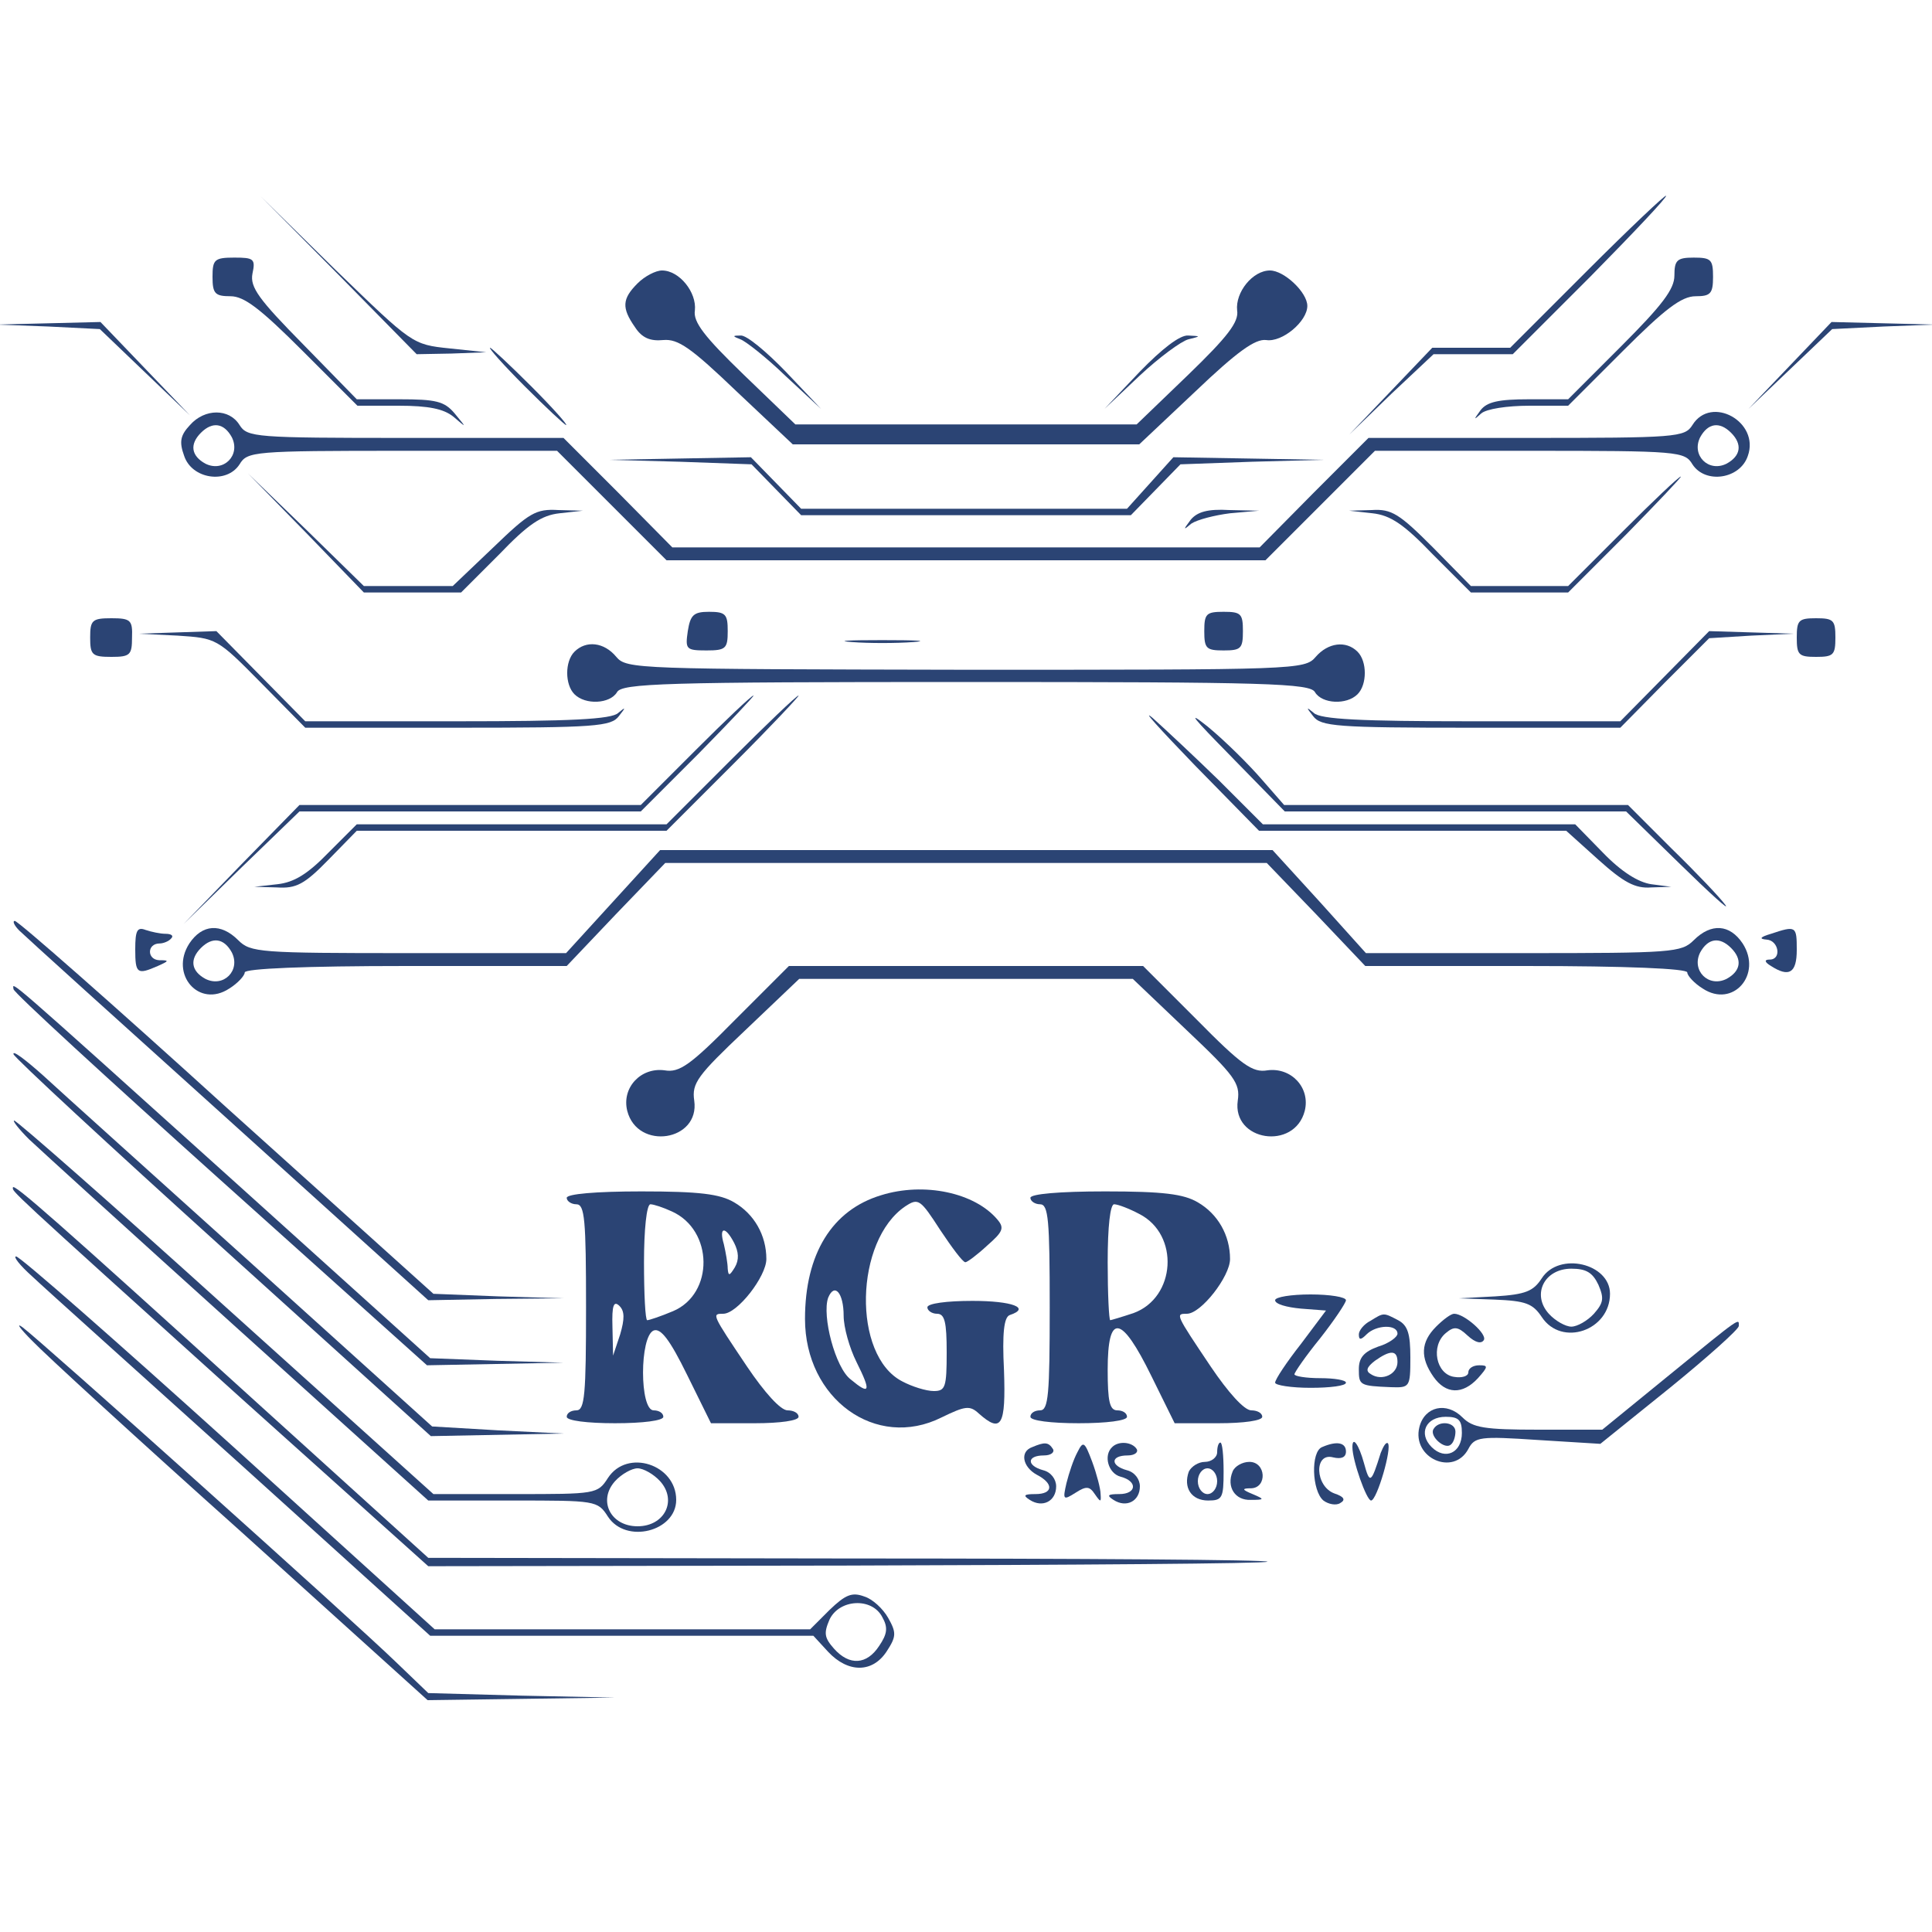 <svg version="1.0" xmlns="http://www.w3.org/2000/svg" width="300pt" height="300pt"
    viewBox="0 0 300 300" preserveAspectRatio="xMidYMid meet">
    <g transform="translate(0,300) scale(0.1,-0.1)" fill="#2b4474"
        stroke="none">
        <path d="M526 2573 l121 -123 54 1 54 2 -57 6 c-58 6 -58 7 -176 121 l-117 115 121 -122z" />
        <path
            d="M2465 2580 l-120 -120 -60 0 -61 0 -64 -67 -65 -68 65 63 66 62 61 0 62 0 121 121 c66 67 119 123 117 125 -1 2 -57 -51 -122 -116z" />
        <path
            d="M330 2570 c0 -26 4 -30 28 -30 21 0 46 -19 112 -85 l85 -85 64 0 c47 0 70 -5 85 -17 21 -18 21 -18 2 5 -16 19 -29 22 -86 22 l-66 0 -83 85 c-69 70 -83 89 -79 110 5 23 2 25 -28 25 -31 0 -34 -3 -34 -30z" />
        <path
            d="M2600 2572 c0 -21 -19 -46 -83 -110 l-82 -82 -61 0 c-47 0 -65 -4 -75 -17 -11 -15 -11 -16 1 -5 8 7 40 12 75 12 l60 0 85 85 c65 65 91 85 113 85 23 0 27 4 27 30 0 27 -3 30 -30 30 -26 0 -30 -4 -30 -28z" />
        <path
            d="M990 2560 c-24 -24 -25 -38 -4 -68 11 -17 24 -22 44 -20 23 2 43 -12 114 -80 l87 -82 269 0 269 0 87 82 c65 62 93 82 110 80 25 -4 64 29 64 53 0 21 -36 55 -58 55 -27 0 -54 -34 -51 -62 3 -18 -15 -41 -76 -100 l-80 -77 -265 0 -265 0 -80 77 c-61 59 -79 82 -76 100 3 28 -24 62 -51 62 -10 0 -27 -9 -38 -20z" />
        <path d="M75 2493 l80 -4 70 -67 70 -67 -70 73 -69 72 -81 -2 -80 -2 80 -3z" />
        <path d="M2780 2433 l-65 -68 65 62 65 62 80 4 80 3 -80 2 -81 2 -64 -67z" />
        <path
            d="M1150 2473 c8 -3 40 -28 70 -57 l55 -51 -55 58 c-30 31 -61 57 -70 56 -13 0 -13 -1 0 -6z" />
        <path d="M1770 2423 l-55 -58 55 52 c30 28 64 53 75 56 20 5 20 5 0 6 -13 1 -41 -21 -75 -56z" />
        <path
            d="M815 2400 c33 -33 62 -60 64 -60 3 0 -21 27 -54 60 -33 33 -62 60 -64 60 -3 0 21 -27 54 -60z" />
        <path
            d="M295 2340 c-15 -16 -17 -26 -9 -48 12 -36 66 -44 86 -13 12 20 21 21 253 21 l240 0 85 -85 85 -85 465 0 465 0 85 85 85 85 240 0 c232 0 241 -1 253 -21 20 -31 74 -23 86 13 19 53 -57 95 -86 48 -12 -19 -24 -20 -258 -20 l-245 0 -85 -85 -84 -85 -456 0 -456 0 -84 85 -85 85 -245 0 c-234 0 -246 1 -258 20 -16 26 -54 26 -77 0z m65 -19 c14 -28 -13 -55 -41 -41 -22 12 -25 30 -7 48 18 18 36 15 48 -7z m2328 7 c18 -18 15 -36 -7 -48 -28 -14 -55 13 -41 41 12 22 30 25 48 7z" />
        <path
            d="M1056 2283 l111 -4 38 -39 39 -40 256 0 256 0 39 40 38 39 111 4 111 3 -116 2 -117 2 -36 -40 -36 -40 -253 0 -253 0 -39 40 -39 40 -111 -2 -110 -2 111 -3z" />
        <path
            d="M475 2173 l90 -93 75 0 76 0 59 59 c45 47 66 61 94 64 l36 4 -38 1 c-35 2 -45 -4 -101 -58 l-63 -60 -69 0 -69 0 -90 88 -90 87 90 -92z" />
        <path
            d="M2520 2175 l-85 -85 -75 0 -76 0 -59 60 c-52 52 -64 60 -95 58 l-35 -1 36 -4 c28 -3 49 -17 94 -64 l59 -59 76 0 75 0 90 90 c49 50 87 90 85 90 -3 0 -43 -38 -90 -85z" />
        <path
            d="M1849 2193 c-12 -16 -12 -17 1 -6 9 6 36 13 60 16 l45 4 -46 1 c-34 2 -50 -3 -60 -15z" />
        <path
            d="M1068 2020 c-4 -28 -3 -30 29 -30 30 0 33 3 33 30 0 26 -3 30 -29 30 -24 0 -29 -5 -33 -30z" />
        <path
            d="M1870 2020 c0 -27 3 -30 30 -30 27 0 30 3 30 30 0 27 -3 30 -30 30 -27 0 -30 -3 -30 -30z" />
        <path
            d="M140 2010 c0 -27 3 -30 33 -30 29 0 32 3 32 30 1 27 -2 30 -32 30 -30 0 -33 -3 -33 -30z" />
        <path
            d="M2790 2010 c0 -27 3 -30 30 -30 27 0 30 3 30 30 0 27 -3 30 -30 30 -27 0 -30 -3 -30 -30z" />
        <path
            d="M276 2013 c60 -4 61 -4 129 -73 l69 -70 237 0 c214 0 238 2 250 18 11 14 11 15 -1 5 -10 -10 -75 -13 -250 -13 l-236 0 -69 70 -69 70 -61 -2 -60 -2 61 -3z" />
        <path
            d="M2585 1950 l-69 -70 -231 0 c-171 0 -235 3 -245 13 -12 10 -12 9 -1 -5 12 -16 36 -18 245 -18 l232 0 69 70 69 69 65 4 66 3 -65 2 -66 2 -69 -70z" />
        <path d="M1323 2003 c26 -2 68 -2 95 0 26 2 4 3 -48 3 -52 0 -74 -1 -47 -3z" />
        <path
            d="M892 1988 c-15 -15 -15 -51 0 -66 17 -17 55 -15 66 3 7 14 74 16 542 16 468 0 535 -2 542 -16 11 -18 49 -20 66 -3 15 15 15 51 0 66 -18 18 -46 14 -65 -8 -17 -20 -29 -20 -543 -20 -511 1 -527 1 -543 20 -19 23 -47 26 -65 8z" />
        <path
            d="M1080 1835 l-85 -85 -265 0 -265 0 -90 -92 -90 -93 90 88 90 87 265 0 265 0 90 90 c49 50 87 90 85 90 -3 0 -43 -38 -90 -85z" />
        <path
            d="M1135 1820 l-100 -100 -240 0 -241 0 -44 -44 c-32 -33 -53 -46 -79 -49 l-36 -4 35 -1 c30 -2 43 5 80 43 l44 45 241 0 240 0 105 105 c58 58 102 105 100 105 -3 0 -50 -45 -105 -100z" />
        <path
            d="M1855 1812 l100 -102 238 0 239 0 50 -45 c39 -35 57 -45 82 -43 l31 1 -31 4 c-20 3 -46 19 -75 49 l-43 44 -243 0 -242 0 -68 68 c-38 37 -84 80 -103 97 -19 16 10 -16 65 -73z" />
        <path
            d="M1910 1827 l85 -87 265 0 265 0 84 -82 c47 -46 78 -74 70 -63 -8 11 -45 50 -83 87 l-68 68 -267 0 -267 0 -35 40 c-19 22 -56 59 -84 82 -34 27 -22 13 35 -45z" />
        <path
            d="M952 1600 l-73 -80 -245 0 c-231 0 -245 1 -264 20 -27 27 -56 25 -76 -5 -31 -48 15 -101 62 -70 13 8 24 20 24 25 0 6 94 10 250 10 l250 0 76 80 77 80 467 0 467 0 77 -80 76 -80 250 0 c156 0 250 -4 250 -10 0 -5 11 -17 24 -25 47 -31 93 22 62 70 -20 30 -49 32 -76 5 -19 -19 -33 -20 -264 -20 l-245 0 -72 80 -73 80 -475 0 -476 0 -73 -80z m-592 -79 c14 -28 -13 -55 -41 -41 -22 12 -25 30 -7 48 18 18 36 15 48 -7z m2328 7 c18 -18 15 -36 -7 -48 -28 -14 -55 13 -41 41 12 22 30 25 48 7z" />
        <path
            d="M30 1555 c8 -8 154 -140 325 -294 l310 -280 105 2 105 1 -101 3 -101 4 -321 289 c-176 160 -324 290 -329 290 -4 0 -1 -7 7 -15z" />
        <path
            d="M210 1526 c0 -38 3 -40 35 -26 18 8 18 9 2 9 -19 1 -19 26 1 26 5 0 14 3 18 8 4 4 0 7 -9 7 -8 0 -22 3 -31 6 -13 5 -16 -1 -16 -30z" />
        <path
            d="M2750 1550 c-17 -5 -19 -8 -7 -9 19 -1 24 -31 5 -31 -9 0 -8 -4 2 -10 28 -18 40 -11 40 25 0 37 -1 38 -40 25z" />
        <path
            d="M1142 1417 c-70 -71 -87 -83 -110 -79 -37 5 -67 -27 -58 -63 16 -62 113 -47 104 16 -4 27 5 39 79 109 l84 80 259 0 259 0 84 -80 c74 -70 83 -82 79 -109 -9 -63 88 -78 104 -16 9 36 -21 68 -58 63 -23 -4 -40 8 -110 79 l-83 83 -275 0 -275 0 -83 -83z" />
        <path
            d="M21 1464 c0 -5 145 -138 321 -296 l321 -288 106 2 106 2 -103 3 -104 4 -306 276 c-363 327 -342 308 -341 297z" />
        <path
            d="M21 1363 c2 -6 149 -142 326 -302 l322 -291 103 2 103 2 -102 5 -102 6 -277 250 c-153 138 -300 270 -327 295 -28 25 -48 40 -46 33z" />
        <path
            d="M45 1231 c17 -16 163 -149 325 -295 l295 -266 131 0 c129 0 132 0 148 -25 28 -43 106 -23 106 26 0 55 -76 80 -106 34 -16 -25 -19 -25 -144 -25 l-127 0 -322 290 c-177 160 -325 290 -329 290 -3 0 7 -13 23 -29z m980 -531 c27 -30 7 -70 -35 -70 -42 0 -62 40 -35 70 10 11 26 20 35 20 9 0 25 -9 35 -20z" />
        <path
            d="M20 1156 c0 -7 -15 6 352 -325 l293 -263 649 1 c357 1 652 3 654 6 3 3 -289 5 -649 5 l-654 1 -265 240 c-314 285 -380 343 -380 335z" />
        <path
            d="M1368 1144 c-76 -23 -118 -91 -118 -192 0 -124 110 -204 212 -153 37 18 44 19 58 6 35 -31 42 -19 39 67 -3 58 0 83 9 86 33 11 4 22 -58 22 -40 0 -70 -4 -70 -10 0 -5 7 -10 15 -10 12 0 15 -13 15 -60 0 -54 -2 -60 -20 -60 -12 0 -34 7 -49 15 -78 40 -74 219 5 272 20 13 23 11 54 -37 18 -27 35 -50 39 -50 3 0 19 12 34 26 24 21 27 27 16 40 -35 42 -114 59 -181 38z m-58 -187 c0 -18 9 -50 20 -72 23 -46 21 -52 -9 -27 -24 18 -45 99 -35 127 10 24 24 7 24 -28z" />
        <path
            d="M880 1140 c0 -5 7 -10 15 -10 13 0 15 -24 15 -160 0 -136 -2 -160 -15 -160 -8 0 -15 -4 -15 -10 0 -6 32 -10 75 -10 43 0 75 4 75 10 0 6 -7 10 -15 10 -22 0 -22 115 0 124 11 4 25 -14 52 -69 l37 -75 68 0 c39 0 68 4 68 10 0 6 -8 10 -17 10 -11 0 -36 28 -63 68 -55 82 -55 82 -37 82 22 0 67 58 67 85 0 37 -19 70 -50 88 -22 13 -54 17 -144 17 -71 0 -116 -4 -116 -10z m163 -21 c65 -29 66 -128 2 -155 -19 -8 -37 -14 -40 -14 -3 0 -5 41 -5 90 0 50 4 90 10 90 5 0 20 -5 33 -11z m97 -49 c7 -14 8 -26 1 -38 -8 -13 -10 -14 -11 -2 0 8 -3 25 -6 38 -8 27 2 29 16 2z m-177 -142 l-11 -33 -1 45 c-1 33 2 41 11 32 8 -8 8 -20 1 -44z" />
        <path
            d="M1600 1140 c0 -5 7 -10 15 -10 13 0 15 -24 15 -160 0 -136 -2 -160 -15 -160 -8 0 -15 -4 -15 -10 0 -6 32 -10 75 -10 43 0 75 4 75 10 0 6 -7 10 -15 10 -12 0 -15 14 -15 63 0 89 21 86 68 -10 l36 -73 68 0 c39 0 68 4 68 10 0 6 -8 10 -17 10 -11 0 -36 28 -63 68 -55 82 -55 82 -37 82 22 0 67 58 67 85 0 37 -19 70 -50 88 -22 13 -54 17 -144 17 -71 0 -116 -4 -116 -10z m169 -25 c63 -32 57 -130 -9 -154 -18 -6 -35 -11 -36 -11 -2 0 -4 41 -4 90 0 56 4 90 10 90 6 0 24 -7 39 -15z" />
        <path
            d="M50 1018 c19 -18 166 -150 327 -295 l291 -263 297 0 298 0 23 -25 c31 -33 69 -33 91 1 15 23 15 29 2 52 -8 14 -24 29 -37 33 -19 7 -29 3 -54 -21 l-30 -30 -291 0 -292 0 -320 290 c-176 159 -324 289 -330 289 -5 0 6 -14 25 -31z m1320 -529 c9 -16 8 -26 -5 -45 -19 -29 -46 -31 -70 -4 -15 17 -16 24 -7 45 15 32 66 35 82 4z" />
        <path
            d="M2394 1015 c-13 -20 -25 -25 -72 -28 l-57 -3 56 -2 c48 -2 59 -6 73 -27 31 -47 106 -21 106 36 0 47 -79 66 -106 24z m88 -10 c9 -21 8 -28 -7 -45 -10 -11 -26 -20 -35 -20 -9 0 -25 9 -35 20 -27 30 -7 70 35 70 23 0 33 -6 42 -25z" />
        <path
            d="M1980 981 c0 -6 18 -11 40 -13 l39 -3 -39 -52 c-22 -28 -40 -55 -40 -60 0 -4 25 -8 55 -8 30 0 55 3 55 8 0 4 -18 7 -40 7 -22 0 -40 3 -40 6 0 3 18 29 40 56 22 28 40 55 40 59 0 5 -25 9 -55 9 -30 0 -55 -4 -55 -9z" />
        <path
            d="M2128 949 c-10 -5 -18 -15 -18 -21 0 -9 3 -9 12 0 15 15 48 16 48 1 0 -5 -13 -15 -30 -20 -22 -8 -30 -17 -30 -35 0 -25 1 -26 50 -28 29 -1 30 0 30 46 0 37 -4 50 -19 58 -23 12 -22 12 -43 -1z m42 -64 c0 -19 -24 -30 -41 -19 -9 5 -7 11 6 21 24 17 35 17 35 -2z" />
        <path
            d="M2230 940 c-24 -24 -25 -48 -4 -78 19 -27 45 -28 69 -2 16 18 16 20 2 20 -10 0 -17 -5 -17 -11 0 -6 -10 -9 -22 -7 -28 4 -37 48 -13 68 13 11 19 10 34 -4 12 -11 21 -13 25 -7 6 9 -30 41 -46 41 -5 0 -17 -9 -28 -20z" />
        <path
            d="M50 918 c19 -20 165 -154 325 -297 l289 -261 146 2 145 2 -145 3 -145 4 -50 48 c-67 65 -555 502 -580 520 -11 8 -4 -2 15 -21z" />
        <path
            d="M2591 864 l-103 -84 -99 0 c-84 0 -102 3 -118 19 -25 25 -59 17 -67 -15 -12 -48 53 -77 76 -34 10 19 18 20 108 14 l97 -6 108 87 c59 48 107 91 107 96 0 12 6 17 -109 -77z m-321 -89 c0 -31 -26 -43 -47 -22 -21 21 -9 47 22 47 20 0 25 -5 25 -25z" />
        <path d="M2226 781 c-7 -11 18 -33 27 -24 4 3 7 12 7 20 0 15 -26 18 -34 4z" />
        <path
            d="M1603 753 c-20 -7 -15 -31 7 -43 27 -14 25 -30 -2 -30 -18 0 -20 -2 -9 -9 20 -13 41 -2 41 21 0 11 -8 22 -20 25 -26 7 -26 23 1 23 11 0 17 5 14 10 -7 11 -13 11 -32 3z" />
        <path
            d="M1673 745 c-6 -11 -13 -32 -17 -48 -6 -26 -5 -27 14 -15 17 11 22 10 30 -2 9 -13 10 -13 9 0 0 8 -6 31 -13 50 -12 32 -14 33 -23 15z" />
        <path
            d="M1727 753 c-14 -13 -6 -41 13 -46 27 -7 25 -27 -2 -27 -18 0 -20 -2 -9 -9 20 -13 41 -2 41 21 0 11 -8 22 -20 25 -26 7 -26 23 1 23 11 0 17 5 14 10 -7 11 -28 13 -38 3z" />
        <path
            d="M1890 745 c0 -8 -9 -15 -19 -15 -10 0 -21 -7 -25 -15 -9 -25 4 -45 30 -45 22 0 24 4 24 45 0 25 -2 45 -5 45 -3 0 -5 -7 -5 -15z m0 -45 c0 -11 -7 -20 -15 -20 -8 0 -15 9 -15 20 0 11 7 20 15 20 8 0 15 -9 15 -20z" />
        <path
            d="M2053 753 c-18 -7 -16 -68 2 -83 8 -6 20 -8 26 -4 9 5 6 10 -9 15 -30 11 -32 64 -2 56 13 -3 20 0 20 9 0 14 -14 17 -37 7z" />
        <path
            d="M2100 753 c0 -21 22 -83 29 -83 9 0 33 82 26 89 -3 2 -7 -5 -11 -15 -15 -48 -17 -49 -26 -16 -8 29 -18 43 -18 25z" />
        <path
            d="M1914 715 c-10 -24 4 -45 28 -44 22 0 22 1 3 9 -17 7 -17 9 -2 9 25 1 23 41 -3 41 -11 0 -23 -7 -26 -15z" />
    </g>
</svg> 